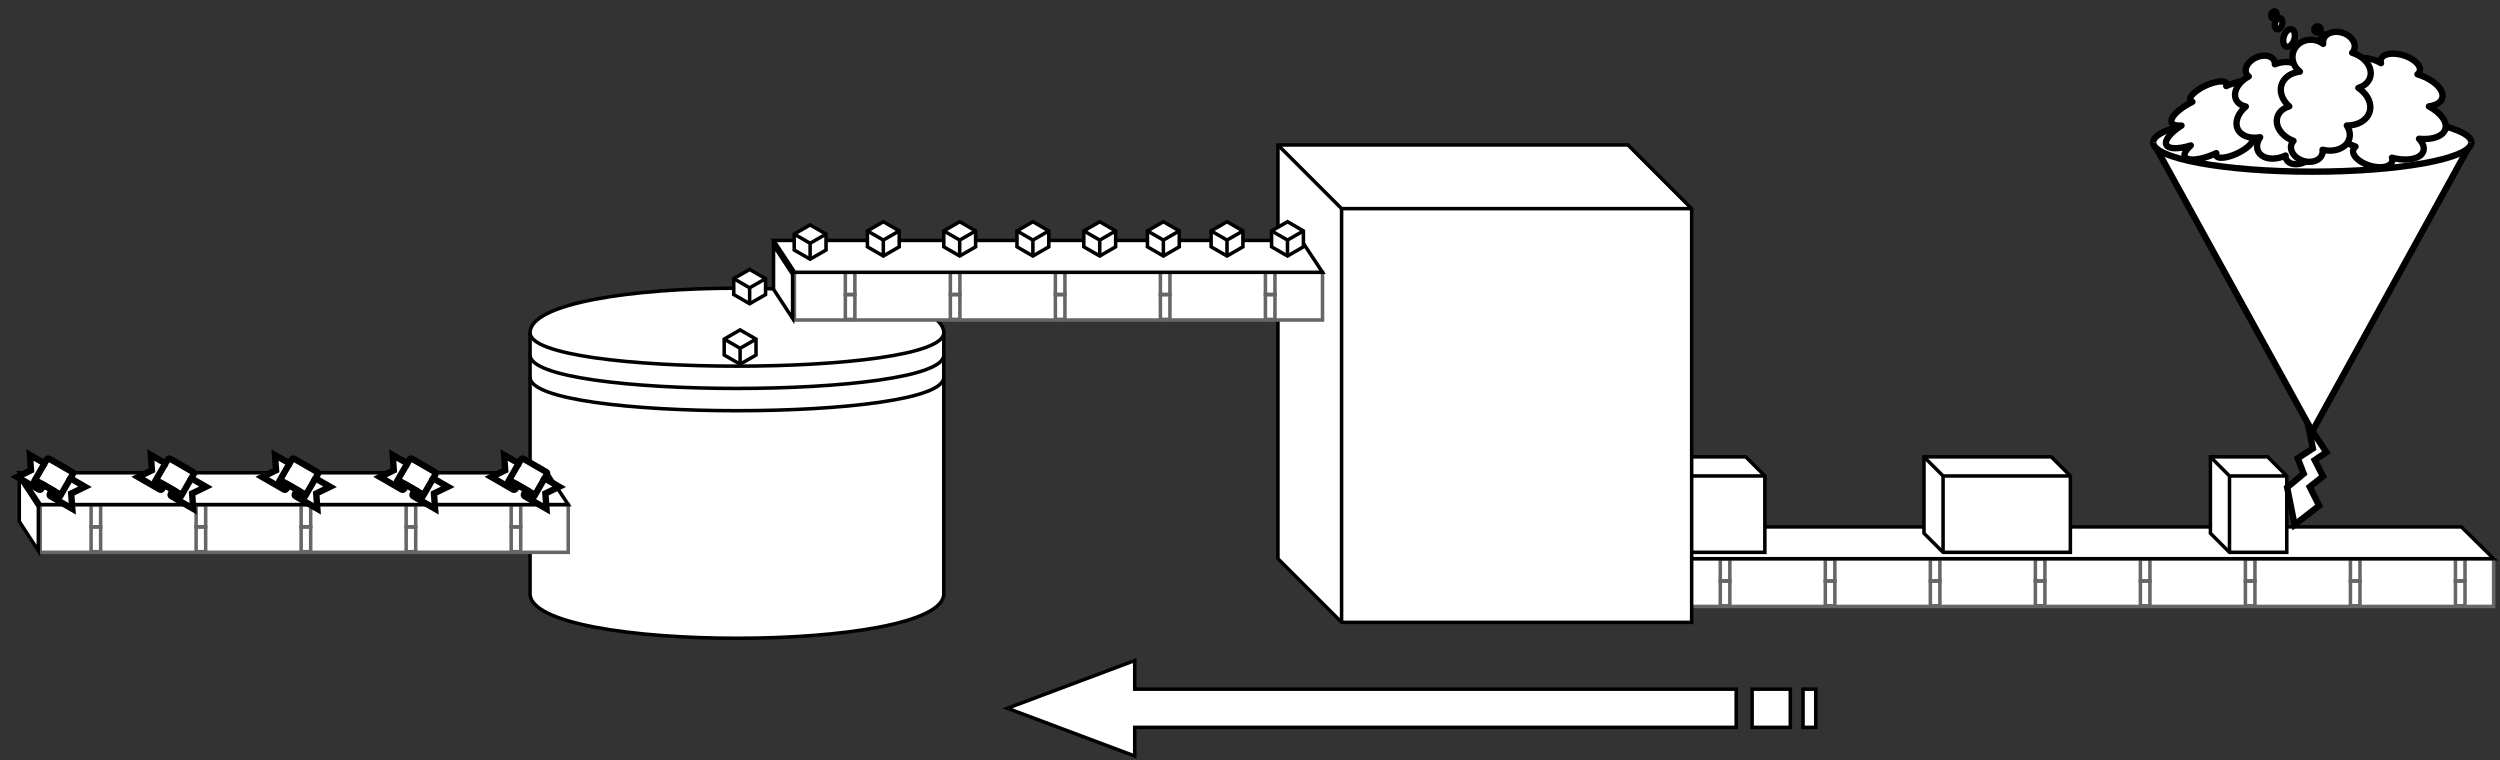 <svg xmlns="http://www.w3.org/2000/svg" xmlns:xlink="http://www.w3.org/1999/xlink" width="707" height="215" version="1.1" style="background-color:#fff"><rect width="100%" height="100%" fill="#333333" stroke="none"/><g transform="translate(0.5,0.5)"><rect width="229.5" height="13.5" x="475.2" y="157.5" fill="#fff" stroke="#666" pointer-events="none"/><rect width="2.7" height="6.3" x="486" y="157.5" fill="none" stroke="#666" pointer-events="none"/><rect width="2.7" height="7.02" x="486" y="163.8" fill="none" stroke="#666" pointer-events="none"/><rect width="2.7" height="6.3" x="515.7" y="157.5" fill="none" stroke="#666" pointer-events="none"/><rect width="2.7" height="7.02" x="515.7" y="163.8" fill="none" stroke="#666" pointer-events="none"/><rect width="2.7" height="6.3" x="545.4" y="157.5" fill="none" stroke="#666" pointer-events="none"/><rect width="2.7" height="7.02" x="545.4" y="163.8" fill="none" stroke="#666" pointer-events="none"/><rect width="2.7" height="6.3" x="575.1" y="157.5" fill="none" stroke="#666" pointer-events="none"/><rect width="2.7" height="7.02" x="575.1" y="163.8" fill="none" stroke="#666" pointer-events="none"/><rect width="2.7" height="6.3" x="604.8" y="157.5" fill="none" stroke="#666" pointer-events="none"/><rect width="2.7" height="7.02" x="604.8" y="163.8" fill="none" stroke="#666" pointer-events="none"/><rect width="2.7" height="6.3" x="634.5" y="157.5" fill="none" stroke="#666" pointer-events="none"/><rect width="2.7" height="7.02" x="634.5" y="163.8" fill="none" stroke="#666" pointer-events="none"/><rect width="2.7" height="6.3" x="664.2" y="157.5" fill="none" stroke="#666" pointer-events="none"/><rect width="2.7" height="7.02" x="664.2" y="163.8" fill="none" stroke="#666" pointer-events="none"/><rect width="2.7" height="6.3" x="693.9" y="157.5" fill="none" stroke="#666" pointer-events="none"/><rect width="2.7" height="7.02" x="693.9" y="163.8" fill="none" stroke="#666" pointer-events="none"/><path fill="#fff" stroke="#000" stroke-miterlimit="10" d="M 466.2 157.5 L 475.33 148.5 L 704.7 148.5 L 695.57 157.5 Z" pointer-events="none" transform="translate(585.45,0)scale(-1,1)translate(-585.45,0)rotate(180,585.45,153)"/><path fill="#fff" stroke="#000" stroke-miterlimit="10" d="M 459.9 164.7 L 468.52 155.7 L 481.5 155.7 L 472.88 164.7 Z" pointer-events="none" transform="rotate(90,470.7,160.2)"/><path fill="#fff" stroke="#000" stroke-miterlimit="10" d="M 457.2 128.7 L 493.2 128.7 L 498.6 134.1 L 498.6 155.7 L 462.6 155.7 L 457.2 150.3 L 457.2 128.7 Z" pointer-events="none"/><path fill="none" stroke="#000" stroke-miterlimit="10" d="M 462.6 155.7 L 462.6 134.1 L 457.2 128.7 M 462.6 134.1 L 498.6 134.1" pointer-events="none"/><path fill="#fff" stroke="#000" stroke-miterlimit="10" d="M 149.4 93.6 C 149.4 76.8 266.4 76.8 266.4 93.6 L 266.4 167.4 C 266.4 184.2 149.4 184.2 149.4 167.4 Z" pointer-events="none"/><path fill="none" stroke="#000" stroke-miterlimit="10" d="M 149.4 93.6 C 149.4 106.2 266.4 106.2 266.4 93.6 M 149.4 99.9 C 149.4 112.5 266.4 112.5 266.4 99.9 M 149.4 106.2 C 149.4 118.8 266.4 118.8 266.4 106.2" pointer-events="none"/><path fill="#fff" stroke="#000" stroke-miterlimit="10" stroke-width="1.8" d="M 653.4 31.5 L 698.4 113.23 C 698.4 117.8 678.25 121.5 653.4 121.5 C 628.55 121.5 608.4 117.8 608.4 113.23 Z" pointer-events="none" transform="rotate(-180,653.4,76.5)"/><path fill="#fff" stroke="#000" stroke-miterlimit="10" stroke-width="1.8" d="M 608.4 113.23 C 608.4 108.66 628.55 104.95 653.4 104.95 C 678.25 104.95 698.4 108.66 698.4 113.23" pointer-events="none" transform="rotate(-180,653.4,76.5)"/><path fill="#fff" stroke="#000" stroke-miterlimit="10" d="M 360.9 40.5 L 459.9 40.5 L 477.9 58.5 L 477.9 175.5 L 378.9 175.5 L 360.9 157.5 L 360.9 40.5 Z" pointer-events="none"/><path fill="none" stroke="#000" stroke-miterlimit="10" d="M 378.9 175.5 L 378.9 58.5 L 360.9 40.5 M 378.9 58.5 L 477.9 58.5" pointer-events="none"/><rect width="149.34" height="13.5" x="224.16" y="76.5" fill="#fff" stroke="#666" pointer-events="none"/><rect width="2.7" height="6.3" x="238.56" y="76.5" fill="none" stroke="#666" pointer-events="none"/><rect width="2.7" height="7.02" x="238.56" y="82.8" fill="none" stroke="#666" pointer-events="none"/><rect width="2.7" height="6.3" x="268.26" y="76.5" fill="none" stroke="#666" pointer-events="none"/><rect width="2.7" height="7.02" x="268.26" y="82.8" fill="none" stroke="#666" pointer-events="none"/><rect width="2.7" height="6.3" x="297.96" y="76.5" fill="none" stroke="#666" pointer-events="none"/><rect width="2.7" height="7.02" x="297.96" y="82.8" fill="none" stroke="#666" pointer-events="none"/><rect width="2.7" height="6.3" x="327.66" y="76.5" fill="none" stroke="#666" pointer-events="none"/><rect width="2.7" height="7.02" x="327.66" y="82.8" fill="none" stroke="#666" pointer-events="none"/><rect width="2.7" height="6.3" x="357.36" y="76.5" fill="none" stroke="#666" pointer-events="none"/><rect width="2.7" height="7.02" x="357.36" y="82.8" fill="none" stroke="#666" pointer-events="none"/><path fill="#fff" stroke="#000" stroke-miterlimit="10" d="M 218.3 76.5 L 224.24 67.5 L 373.5 67.5 L 367.56 76.5 Z" pointer-events="none" transform="translate(295.9,0)scale(-1,1)translate(-295.9,0)rotate(180,295.9,72)"/><path fill="#fff" stroke="#000" stroke-miterlimit="10" d="M 324 64.8 L 328.5 62.2 L 333 64.8 L 333 69.3 L 328.5 71.9 L 324 69.3 Z" pointer-events="none"/><path fill="none" stroke="#000" stroke-miterlimit="10" d="M 324 64.8 L 328.5 67.4 L 333 64.8 M 328.5 67.4 L 328.5 71.9" pointer-events="none"/><path fill="#fff" stroke="#000" stroke-miterlimit="10" d="M 306 64.8 L 310.5 62.2 L 315 64.8 L 315 69.3 L 310.5 71.9 L 306 69.3 Z" pointer-events="none"/><path fill="none" stroke="#000" stroke-miterlimit="10" d="M 306 64.8 L 310.5 67.4 L 315 64.8 M 310.5 67.4 L 310.5 71.9" pointer-events="none"/><path fill="#fff" stroke="#000" stroke-miterlimit="10" d="M 287.1 64.8 L 291.6 62.2 L 296.1 64.8 L 296.1 69.3 L 291.6 71.9 L 287.1 69.3 Z" pointer-events="none"/><path fill="none" stroke="#000" stroke-miterlimit="10" d="M 287.1 64.8 L 291.6 67.4 L 296.1 64.8 M 291.6 67.4 L 291.6 71.9" pointer-events="none"/><path fill="#fff" stroke="#000" stroke-miterlimit="10" d="M 224.1 65.7 L 228.6 63.1 L 233.1 65.7 L 233.1 70.2 L 228.6 72.8 L 224.1 70.2 Z" pointer-events="none"/><path fill="none" stroke="#000" stroke-miterlimit="10" d="M 224.1 65.7 L 228.6 68.3 L 233.1 65.7 M 228.6 68.3 L 228.6 72.8" pointer-events="none"/><path fill="#fff" stroke="#000" stroke-miterlimit="10" d="M 359.1 64.8 L 363.6 62.2 L 368.1 64.8 L 368.1 69.3 L 363.6 71.9 L 359.1 69.3 Z" pointer-events="none"/><path fill="none" stroke="#000" stroke-miterlimit="10" d="M 359.1 64.8 L 363.6 67.4 L 368.1 64.8 M 363.6 67.4 L 363.6 71.9" pointer-events="none"/><path fill="#fff" stroke="#000" stroke-miterlimit="10" d="M 210.6 81.9 L 218.86 76.5 L 231.3 76.5 L 223.04 81.9 Z" pointer-events="none" transform="rotate(90,220.95,79.2)"/><path fill="#fff" stroke="#000" stroke-miterlimit="10" d="M 244.8 64.8 L 249.3 62.2 L 253.8 64.8 L 253.8 69.3 L 249.3 71.9 L 244.8 69.3 Z" pointer-events="none"/><path fill="none" stroke="#000" stroke-miterlimit="10" d="M 244.8 64.8 L 249.3 67.4 L 253.8 64.8 M 249.3 67.4 L 249.3 71.9" pointer-events="none"/><rect width="149.34" height="13.5" x="10.86" y="142.2" fill="#fff" stroke="#666" pointer-events="none"/><rect width="2.7" height="6.3" x="25.26" y="142.2" fill="none" stroke="#666" pointer-events="none"/><rect width="2.7" height="7.02" x="25.26" y="148.5" fill="none" stroke="#666" pointer-events="none"/><rect width="2.7" height="6.3" x="54.96" y="142.2" fill="none" stroke="#666" pointer-events="none"/><rect width="2.7" height="7.02" x="54.96" y="148.5" fill="none" stroke="#666" pointer-events="none"/><rect width="2.7" height="6.3" x="84.66" y="142.2" fill="none" stroke="#666" pointer-events="none"/><rect width="2.7" height="7.02" x="84.66" y="148.5" fill="none" stroke="#666" pointer-events="none"/><rect width="2.7" height="6.3" x="114.36" y="142.2" fill="none" stroke="#666" pointer-events="none"/><rect width="2.7" height="7.02" x="114.36" y="148.5" fill="none" stroke="#666" pointer-events="none"/><rect width="2.7" height="6.3" x="144.06" y="142.2" fill="none" stroke="#666" pointer-events="none"/><rect width="2.7" height="7.02" x="144.06" y="148.5" fill="none" stroke="#666" pointer-events="none"/><path fill="#fff" stroke="#000" stroke-miterlimit="10" d="M 5 142.2 L 10.94 133.2 L 160.2 133.2 L 154.26 142.2 Z" pointer-events="none" transform="translate(82.6,0)scale(-1,1)translate(-82.6,0)rotate(180,82.6,137.7)"/><path fill="#fff" stroke="#000" stroke-miterlimit="10" stroke-width="1.8" d="M 139.5 139.5 L 146.63 139.5 C 146.88 139.5 147.09 139.3 147.09 139.05 L 147.09 137.7 L 149.91 137.7 L 149.91 139.05 C 149.91 139.3 150.12 139.5 150.37 139.5 L 157.5 139.5 L 155.06 135.9 L 157.5 132.3 L 152.72 132.3 L 152.72 130.95 C 152.72 130.7 152.51 130.5 152.25 130.5 L 144.75 130.5 C 144.49 130.5 144.28 130.7 144.28 130.95 L 144.28 132.3 L 139.5 132.3 L 141.94 135.9 Z" pointer-events="none" transform="rotate(30,148.5,135)"/><path fill="none" stroke="#000" stroke-miterlimit="10" stroke-width="1.8" d="M 147.09 139.05 C 147.09 138.8 146.88 138.6 146.63 138.6 L 144.75 138.6 C 144.49 138.6 144.28 138.4 144.28 138.15 C 144.28 137.9 144.49 137.7 144.75 137.7 L 152.25 137.7 C 152.51 137.7 152.72 137.9 152.72 138.15 C 152.72 138.4 152.51 138.6 152.25 138.6 L 150.37 138.6 C 150.12 138.6 149.91 138.8 149.91 139.05 M 144.28 138.15 L 144.28 132.3 M 152.72 138.15 L 152.72 132.3" pointer-events="none" transform="rotate(30,148.5,135)"/><path fill="#fff" stroke="#000" stroke-miterlimit="10" stroke-width="1.8" d="M 108 139.5 L 115.13 139.5 C 115.38 139.5 115.59 139.3 115.59 139.05 L 115.59 137.7 L 118.41 137.7 L 118.41 139.05 C 118.41 139.3 118.62 139.5 118.87 139.5 L 126 139.5 L 123.56 135.9 L 126 132.3 L 121.22 132.3 L 121.22 130.95 C 121.22 130.7 121.01 130.5 120.75 130.5 L 113.25 130.5 C 112.99 130.5 112.78 130.7 112.78 130.95 L 112.78 132.3 L 108 132.3 L 110.44 135.9 Z" pointer-events="none" transform="rotate(30,117,135)"/><path fill="none" stroke="#000" stroke-miterlimit="10" stroke-width="1.8" d="M 115.59 139.05 C 115.59 138.8 115.38 138.6 115.13 138.6 L 113.25 138.6 C 112.99 138.6 112.78 138.4 112.78 138.15 C 112.78 137.9 112.99 137.7 113.25 137.7 L 120.75 137.7 C 121.01 137.7 121.22 137.9 121.22 138.15 C 121.22 138.4 121.01 138.6 120.75 138.6 L 118.87 138.6 C 118.62 138.6 118.41 138.8 118.41 139.05 M 112.78 138.15 L 112.78 132.3 M 121.22 138.15 L 121.22 132.3" pointer-events="none" transform="rotate(30,117,135)"/><path fill="#fff" stroke="#000" stroke-miterlimit="10" stroke-width="1.8" d="M 74.7 139.5 L 81.82 139.5 C 81.95 139.5 82.07 139.45 82.16 139.37 C 82.24 139.28 82.29 139.17 82.29 139.05 L 82.29 137.7 L 85.11 137.7 L 85.11 139.05 C 85.11 139.17 85.16 139.28 85.24 139.37 C 85.33 139.45 85.45 139.5 85.58 139.5 L 92.7 139.5 L 90.26 135.9 L 92.7 132.3 L 87.92 132.3 L 87.92 130.95 C 87.92 130.83 87.87 130.72 87.78 130.63 C 87.69 130.55 87.57 130.5 87.45 130.5 L 79.95 130.5 C 79.83 130.5 79.71 130.55 79.62 130.63 C 79.53 130.72 79.48 130.83 79.48 130.95 L 79.48 132.3 L 74.7 132.3 L 77.14 135.9 Z" pointer-events="none" transform="rotate(30,83.7,135)"/><path fill="none" stroke="#000" stroke-miterlimit="10" stroke-width="1.8" d="M 82.29 139.05 C 82.29 138.93 82.24 138.82 82.16 138.73 C 82.07 138.65 81.95 138.6 81.82 138.6 L 79.95 138.6 C 79.69 138.6 79.48 138.4 79.48 138.15 C 79.48 137.9 79.69 137.7 79.95 137.7 L 87.45 137.7 C 87.71 137.7 87.92 137.9 87.92 138.15 C 87.92 138.4 87.71 138.6 87.45 138.6 L 85.58 138.6 C 85.45 138.6 85.33 138.65 85.24 138.73 C 85.16 138.82 85.11 138.93 85.11 139.05 M 79.48 138.15 L 79.48 132.3 M 87.92 138.15 L 87.92 132.3" pointer-events="none" transform="rotate(30,83.7,135)"/><path fill="#fff" stroke="#000" stroke-miterlimit="10" stroke-width="1.8" d="M 39.6 139.5 L 46.72 139.5 C 46.85 139.5 46.97 139.45 47.06 139.37 C 47.14 139.28 47.19 139.17 47.19 139.05 L 47.19 137.7 L 50.01 137.7 L 50.01 139.05 C 50.01 139.17 50.06 139.28 50.14 139.37 C 50.23 139.45 50.35 139.5 50.48 139.5 L 57.6 139.5 L 55.16 135.9 L 57.6 132.3 L 52.82 132.3 L 52.82 130.95 C 52.82 130.83 52.77 130.72 52.68 130.63 C 52.59 130.55 52.47 130.5 52.35 130.5 L 44.85 130.5 C 44.73 130.5 44.61 130.55 44.52 130.63 C 44.43 130.72 44.38 130.83 44.38 130.95 L 44.38 132.3 L 39.6 132.3 L 42.04 135.9 Z" pointer-events="none" transform="rotate(30,48.6,135)"/><path fill="none" stroke="#000" stroke-miterlimit="10" stroke-width="1.8" d="M 47.19 139.05 C 47.19 138.93 47.14 138.82 47.06 138.73 C 46.97 138.65 46.85 138.6 46.72 138.6 L 44.85 138.6 C 44.59 138.6 44.38 138.4 44.38 138.15 C 44.38 137.9 44.59 137.7 44.85 137.7 L 52.35 137.7 C 52.61 137.7 52.82 137.9 52.82 138.15 C 52.82 138.4 52.61 138.6 52.35 138.6 L 50.48 138.6 C 50.35 138.6 50.23 138.65 50.14 138.73 C 50.06 138.82 50.01 138.93 50.01 139.05 M 44.38 138.15 L 44.38 132.3 M 52.82 138.15 L 52.82 132.3" pointer-events="none" transform="rotate(30,48.6,135)"/><path fill="#fff" stroke="#000" stroke-miterlimit="10" stroke-width="1.8" d="M 5.4 139.5 L 12.52 139.5 C 12.65 139.5 12.77 139.45 12.86 139.37 C 12.94 139.28 12.99 139.17 12.99 139.05 L 12.99 137.7 L 15.81 137.7 L 15.81 139.05 C 15.81 139.17 15.86 139.28 15.94 139.37 C 16.03 139.45 16.15 139.5 16.28 139.5 L 23.4 139.5 L 20.96 135.9 L 23.4 132.3 L 18.62 132.3 L 18.62 130.95 C 18.62 130.83 18.57 130.72 18.48 130.63 C 18.39 130.55 18.27 130.5 18.15 130.5 L 10.65 130.5 C 10.53 130.5 10.41 130.55 10.32 130.63 C 10.23 130.72 10.18 130.83 10.18 130.95 L 10.18 132.3 L 5.4 132.3 L 7.84 135.9 Z" pointer-events="none" transform="rotate(30,14.4,135)"/><path fill="none" stroke="#000" stroke-miterlimit="10" stroke-width="1.8" d="M 12.99 139.05 C 12.99 138.93 12.94 138.82 12.86 138.73 C 12.77 138.65 12.65 138.6 12.52 138.6 L 10.65 138.6 C 10.39 138.6 10.18 138.4 10.18 138.15 C 10.18 137.9 10.39 137.7 10.65 137.7 L 18.15 137.7 C 18.41 137.7 18.62 137.9 18.62 138.15 C 18.62 138.4 18.41 138.6 18.15 138.6 L 16.28 138.6 C 16.15 138.6 16.03 138.65 15.94 138.73 C 15.86 138.82 15.81 138.93 15.81 139.05 M 10.18 138.15 L 10.18 132.3 M 18.62 138.15 L 18.62 132.3" pointer-events="none" transform="rotate(30,14.4,135)"/><path fill="#fff" stroke="#000" stroke-miterlimit="10" d="M -2.7 147.6 L 5.56 142.2 L 18 142.2 L 9.74 147.6 Z" pointer-events="none" transform="rotate(90,7.65,144.9)"/><path fill="#fff" stroke="#000" stroke-miterlimit="10" d="M 342 64.8 L 346.5 62.2 L 351 64.8 L 351 69.3 L 346.5 71.9 L 342 69.3 Z" pointer-events="none"/><path fill="none" stroke="#000" stroke-miterlimit="10" d="M 342 64.8 L 346.5 67.4 L 351 64.8 M 346.5 67.4 L 346.5 71.9" pointer-events="none"/><path fill="#fff" stroke="#000" stroke-miterlimit="10" d="M 266.4 64.8 L 270.9 62.2 L 275.4 64.8 L 275.4 69.3 L 270.9 71.9 L 266.4 69.3 Z" pointer-events="none"/><path fill="none" stroke="#000" stroke-miterlimit="10" d="M 266.4 64.8 L 270.9 67.4 L 275.4 64.8 M 270.9 67.4 L 270.9 71.9" pointer-events="none"/><path fill="#fff" stroke="#000" stroke-miterlimit="10" d="M 207 78.3 L 211.5 75.7 L 216 78.3 L 216 82.8 L 211.5 85.4 L 207 82.8 Z" pointer-events="none"/><path fill="none" stroke="#000" stroke-miterlimit="10" d="M 207 78.3 L 211.5 80.9 L 216 78.3 M 211.5 80.9 L 211.5 85.4" pointer-events="none"/><path fill="#fff" stroke="#000" stroke-miterlimit="10" d="M 204.3 95.4 L 208.8 92.8 L 213.3 95.4 L 213.3 99.9 L 208.8 102.5 L 204.3 99.9 Z" pointer-events="none"/><path fill="none" stroke="#000" stroke-miterlimit="10" d="M 204.3 95.4 L 208.8 98 L 213.3 95.4 M 208.8 98 L 208.8 102.5" pointer-events="none"/><path fill="#fff" stroke="#000" stroke-miterlimit="10" d="M 543.6 128.7 L 579.6 128.7 L 585 134.1 L 585 155.7 L 549 155.7 L 543.6 150.3 L 543.6 128.7 Z" pointer-events="none"/><path fill="none" stroke="#000" stroke-miterlimit="10" d="M 549 155.7 L 549 134.1 L 543.6 128.7 M 549 134.1 L 585 134.1" pointer-events="none"/><path fill="#fff" stroke="#000" stroke-miterlimit="10" d="M 624.6 128.7 L 640.8 128.7 L 646.2 134.1 L 646.2 155.7 L 630 155.7 L 624.6 150.3 L 624.6 128.7 Z" pointer-events="none"/><path fill="none" stroke="#000" stroke-miterlimit="10" d="M 630 155.7 L 630 134.1 L 624.6 128.7 M 630 134.1 L 646.2 134.1" pointer-events="none"/><path fill="#fff" stroke="#000" stroke-miterlimit="6" stroke-width="1.8" d="M 647.1 148.5 L 650.7 142.66 L 647.64 138.57 L 650.7 135.06 L 647.64 129.8 L 653.22 120.6 L 657.9 128.05 L 653.58 132.14 L 656.1 136.23 L 652.32 139.74 L 654.66 142.95 Z" pointer-events="none" transform="translate(0,134.55)scale(1,-1)translate(0,-134.55)rotate(-20,652.5,134.55)"/><path fill="#fff" stroke="#000" stroke-linejoin="round" stroke-miterlimit="10" stroke-width="1.8" d="M 623.89 32.27 C 623.1 33.14 622.2 32.37 621.7 30.37 C 621.19 28.37 621.19 25.62 621.7 23.63 C 622.2 21.63 623.1 20.85 623.89 21.72 C 623.88 18.2 624.62 15.04 625.74 13.79 C 626.85 12.53 628.12 13.45 628.91 16.09 C 629.42 12.35 630.65 9.9 632.01 9.9 C 633.38 9.9 634.61 12.35 635.12 16.09 C 635.93 13.94 637.09 13.33 638.1 14.52 C 639.12 15.72 639.81 18.51 639.9 21.72 C 640.69 20.85 641.59 21.63 642.09 23.63 C 642.6 25.62 642.6 28.37 642.09 30.37 C 641.59 32.37 640.69 33.14 639.9 32.27 C 639.81 35.67 639.04 38.58 637.95 39.65 C 636.85 40.73 635.64 39.76 634.88 37.2 C 634.28 40.16 633.19 41.98 632.01 41.98 C 630.84 41.98 629.75 40.16 629.15 37.2 C 628.57 40.62 626.93 42.29 625.47 40.93 C 624.02 39.57 623.31 35.69 623.89 32.27 Z" pointer-events="none" transform="rotate(-115,631.8,31.5)"/><ellipse cx="625" cy="44" fill="#fff" stroke="#000" stroke-width="1.8" pointer-events="none" rx="1.433" ry="1.9" transform="rotate(-115,631.8,31.5)"/><ellipse cx="623" cy="49" fill="#fff" stroke="#000" stroke-width="1.8" pointer-events="none" rx=".908" ry="1.266" transform="rotate(-115,631.8,31.5)"/><ellipse cx="622" cy="52" fill="#fff" stroke="#000" stroke-width="1.8" pointer-events="none" rx=".573" ry=".915" transform="rotate(-115,631.8,31.5)"/><path fill="#fff" stroke="#000" stroke-linejoin="round" stroke-miterlimit="10" stroke-width="1.8" d="M 635.36 29.85 C 634.13 30.52 632.75 29.92 631.97 28.38 C 631.19 26.84 631.19 24.72 631.97 23.18 C 632.75 21.64 634.13 21.04 635.36 21.71 C 635.35 19 636.48 16.56 638.2 15.6 C 639.92 14.63 641.87 15.34 643.09 17.37 C 643.87 14.49 645.77 12.6 647.88 12.6 C 649.99 12.6 651.89 14.49 652.67 17.37 C 653.92 15.71 655.7 15.24 657.27 16.16 C 658.83 17.09 659.91 19.24 660.03 21.71 C 661.26 21.04 662.64 21.64 663.42 23.18 C 664.2 24.72 664.2 26.84 663.42 28.38 C 662.64 29.92 661.26 30.52 660.03 29.85 C 659.9 32.46 658.71 34.7 657.02 35.53 C 655.33 36.36 653.47 35.62 652.3 33.64 C 651.37 35.93 649.69 37.32 647.88 37.32 C 646.07 37.32 644.39 35.93 643.46 33.64 C 642.57 36.28 640.03 37.57 637.8 36.52 C 635.56 35.47 634.47 32.48 635.36 29.85 Z" pointer-events="none" transform="rotate(-115,647.55,29.25)"/><ellipse cx="636" cy="39" fill="#fff" stroke="#000" stroke-width="1.8" pointer-events="none" rx="2.21" ry="1.464" transform="rotate(-115,647.55,29.25)"/><ellipse cx="634" cy="43" fill="#fff" stroke="#000" stroke-width="1.8" pointer-events="none" rx="1.4" ry=".976" transform="rotate(-115,647.55,29.25)"/><ellipse cx="632" cy="45" fill="#fff" stroke="#000" stroke-width="1.8" pointer-events="none" rx=".884" ry=".705" transform="rotate(-115,647.55,29.25)"/><path fill="#fff" stroke="#000" stroke-linejoin="round" stroke-miterlimit="10" stroke-width="1.8" d="M 657.86 30.04 C 656.63 30.93 655.25 30.13 654.47 28.09 C 653.69 26.05 653.69 23.25 654.47 21.21 C 655.25 19.17 656.63 18.38 657.86 19.27 C 657.85 15.67 658.98 12.45 660.7 11.17 C 662.42 9.89 664.37 10.83 665.59 13.52 C 666.37 9.7 668.27 7.2 670.38 7.2 C 672.49 7.2 674.39 9.7 675.17 13.52 C 676.42 11.32 678.2 10.7 679.77 11.92 C 681.33 13.14 682.41 15.99 682.53 19.27 C 683.76 18.38 685.14 19.17 685.92 21.21 C 686.7 23.25 686.7 26.05 685.92 28.09 C 685.14 30.13 683.76 30.93 682.53 30.04 C 682.4 33.5 681.21 36.47 679.52 37.57 C 677.83 38.67 675.97 37.68 674.8 35.07 C 673.87 38.09 672.19 39.94 670.38 39.94 C 668.57 39.94 666.89 38.09 665.96 35.07 C 665.07 38.56 662.53 40.26 660.3 38.87 C 658.06 37.49 656.97 33.53 657.86 30.04 Z" pointer-events="none" transform="rotate(107,670.05,29.25)"/><ellipse cx="659" cy="42" fill="#fff" stroke="#000" stroke-width="1.8" pointer-events="none" rx="2.21" ry="1.939" transform="rotate(107,670.05,29.25)"/><ellipse cx="656" cy="47" fill="#fff" stroke="#000" stroke-width="1.8" pointer-events="none" rx="1.4" ry="1.293" transform="rotate(107,670.05,29.25)"/><ellipse cx="654" cy="50" fill="#fff" stroke="#000" stroke-width="1.8" pointer-events="none" rx=".884" ry=".934" transform="rotate(107,670.05,29.25)"/><path fill="#fff" stroke="#000" stroke-linejoin="round" stroke-miterlimit="10" stroke-width="1.8" d="M 638.78 26.28 C 637.36 26.98 635.75 26.35 634.85 24.73 C 633.94 23.11 633.94 20.88 634.85 19.25 C 635.75 17.63 637.36 17 638.78 17.7 C 638.77 14.84 640.09 12.28 642.09 11.26 C 644.09 10.24 646.35 10.99 647.77 13.13 C 648.68 10.09 650.88 8.1 653.33 8.1 C 655.78 8.1 657.99 10.09 658.9 13.13 C 660.35 11.38 662.43 10.89 664.24 11.86 C 666.06 12.83 667.31 15.1 667.46 17.7 C 668.88 17 670.48 17.63 671.39 19.25 C 672.3 20.88 672.3 23.11 671.39 24.73 C 670.48 26.35 668.88 26.98 667.46 26.28 C 667.3 29.04 665.92 31.4 663.96 32.27 C 662 33.15 659.83 32.36 658.47 30.28 C 657.39 32.69 655.44 34.16 653.33 34.16 C 651.23 34.16 649.28 32.69 648.2 30.28 C 647.16 33.06 644.22 34.42 641.62 33.31 C 639.01 32.21 637.75 29.06 638.78 26.28 Z" pointer-events="none" transform="rotate(107,652.95,25.65)"/><ellipse cx="640" cy="36" fill="#fff" stroke="#000" stroke-width="1.8" pointer-events="none" rx="2.568" ry="1.543" transform="rotate(107,652.95,25.65)"/><ellipse cx="637" cy="40" fill="#fff" stroke="#000" stroke-width="1.8" pointer-events="none" rx="1.627" ry="1.029" transform="rotate(107,652.95,25.65)"/><ellipse cx="635" cy="42" fill="#fff" stroke="#000" stroke-width="1.8" pointer-events="none" rx="1.027" ry=".743" transform="rotate(107,652.95,25.65)"/><path fill="#fff" stroke="#000" stroke-miterlimit="10" d="M 306.9 194.4 L 477 194.4 L 477 186.3 L 513 199.8 L 477 213.3 L 477 205.2 L 306.9 205.2 Z M 284.4 205.2 L 288 205.2 L 288 194.4 L 284.4 194.4 Z M 291.6 205.2 L 302.4 205.2 L 302.4 194.4 L 291.6 194.4 Z" pointer-events="none" transform="translate(398.7,0)scale(-1,1)translate(-398.7,0)"/></g></svg>
